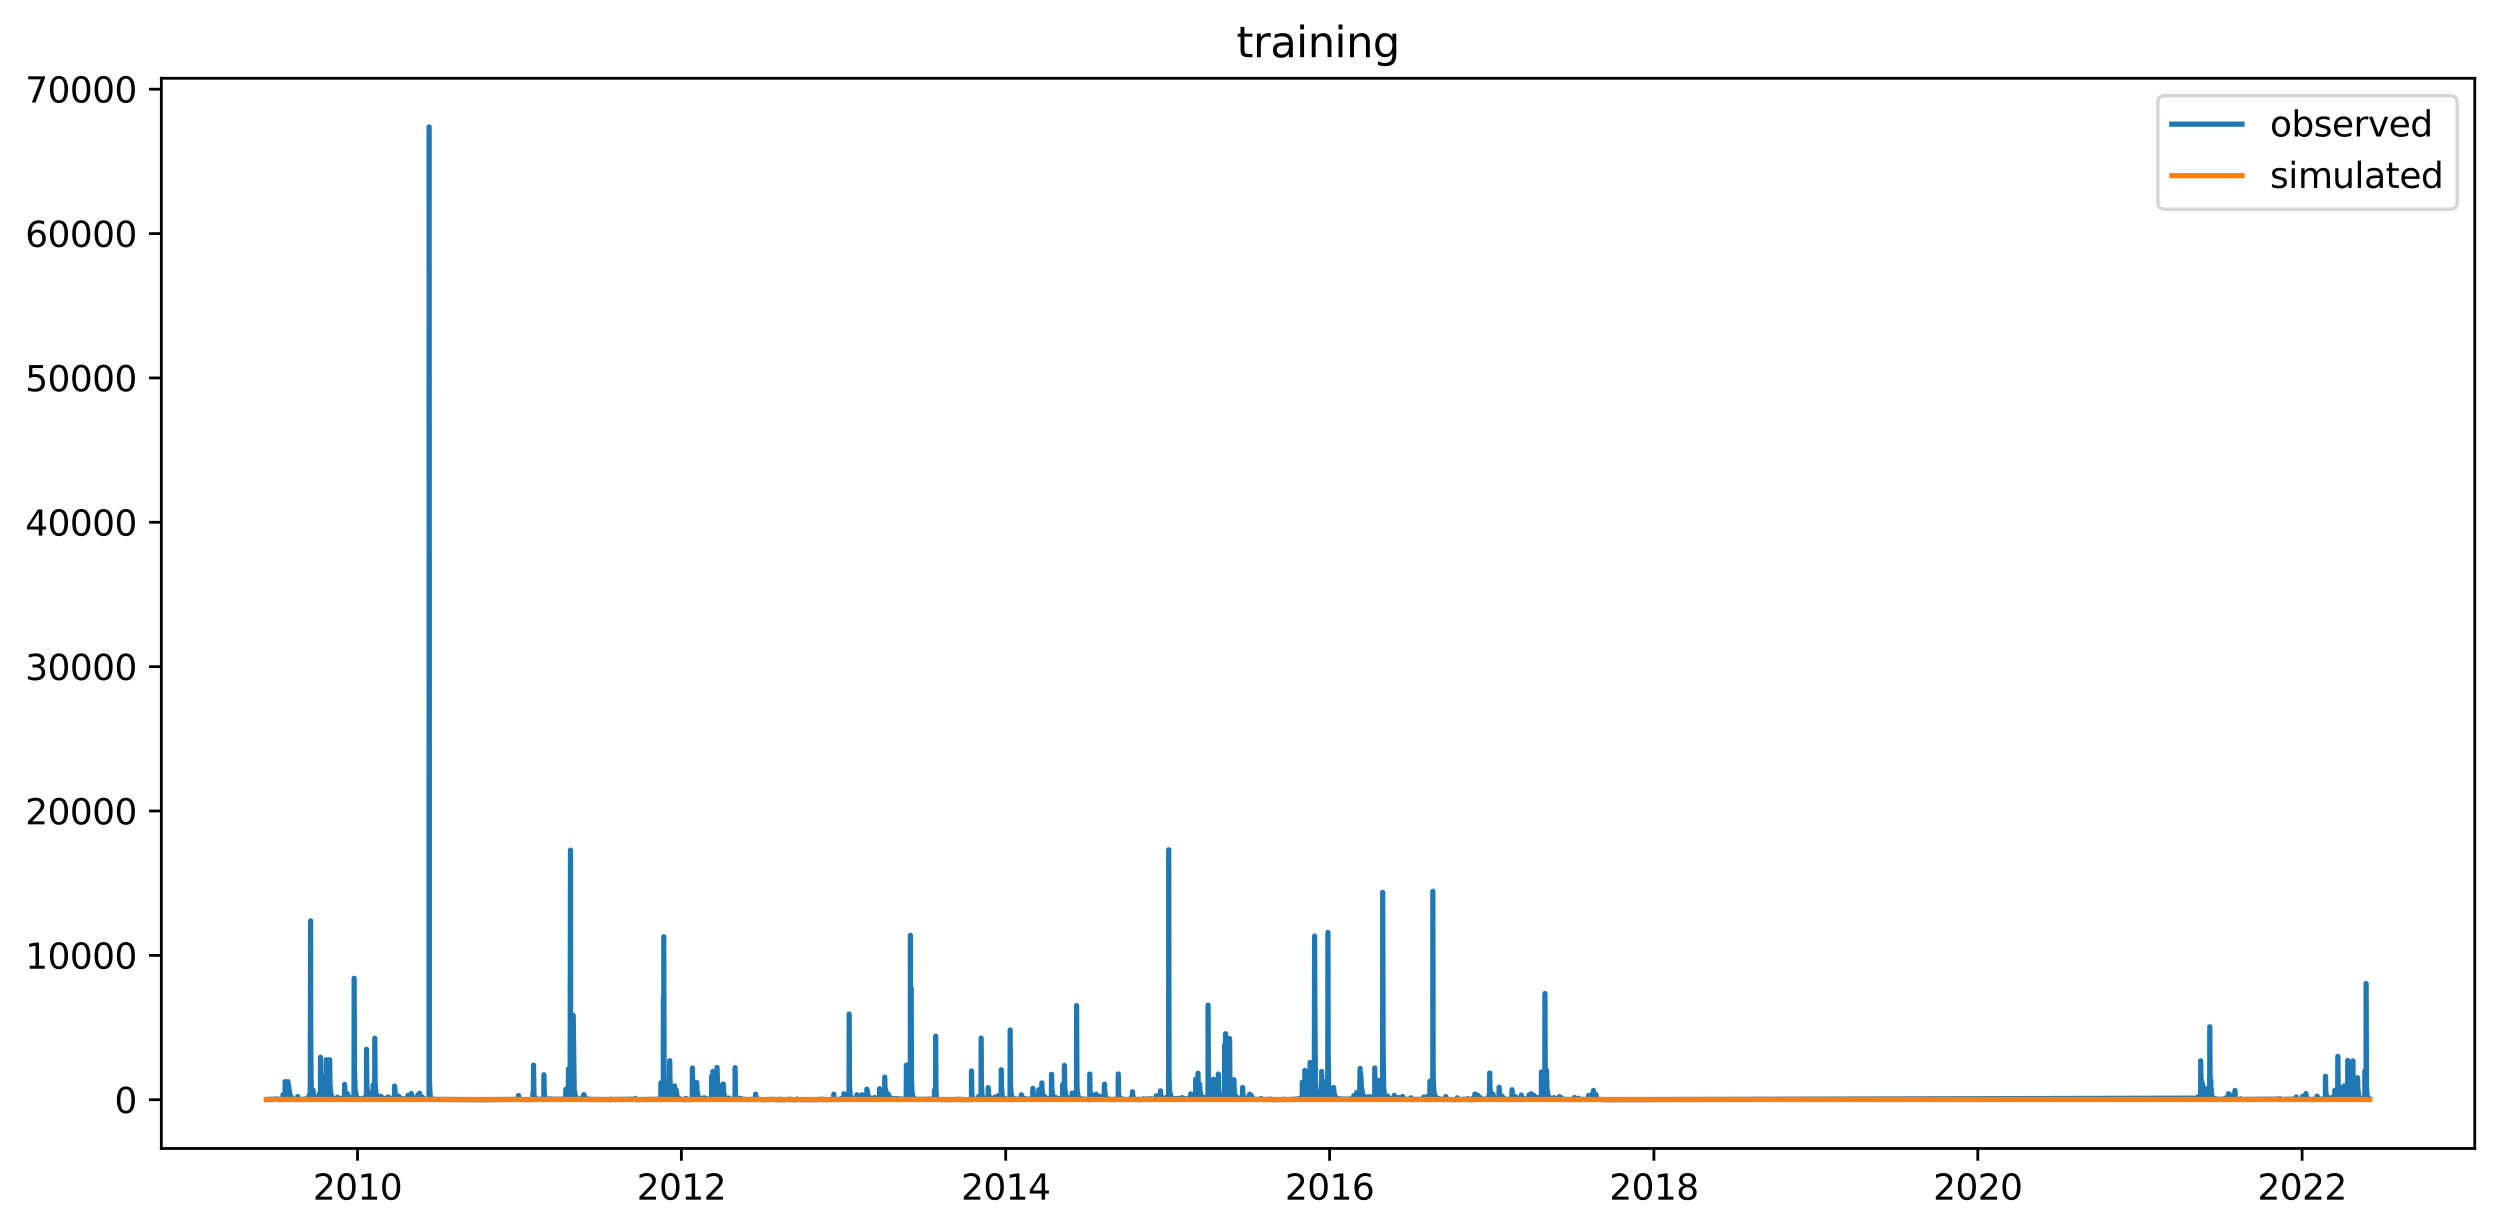 <?xml version="1.0" encoding="utf-8" standalone="no"?>
<!DOCTYPE svg PUBLIC "-//W3C//DTD SVG 1.1//EN"
  "http://www.w3.org/Graphics/SVG/1.1/DTD/svg11.dtd">
<svg xmlns:xlink="http://www.w3.org/1999/xlink" width="713.023pt" height="351.436pt" viewBox="0 0 713.023 351.436" xmlns="http://www.w3.org/2000/svg" version="1.1">
 <defs>
  <style type="text/css">*{stroke-linejoin: round; stroke-linecap: butt}</style>
 </defs>
 <g id="figure_1">
  <g id="patch_1">
   <path d="M 0 351.436 
L 713.023 351.436 
L 713.023 0 
L 0 0 
z
" style="fill: #ffffff"/>
  </g>
  <g id="axes_1">
   <g id="patch_2">
    <path d="M 46.013 327.558 
L 705.822 327.558 
L 705.822 22.318 
L 46.013 22.318 
z
" style="fill: #ffffff"/>
   </g>
   <g id="matplotlib.axis_1">
    <g id="xtick_1">
     <g id="line2d_1">
      <defs>
       <path id="mad17d4dc3a" d="M 0 0 
L 0 3.5 
" style="stroke: #000000; stroke-width: 0.8"/>
      </defs>
      <g>
       <use xlink:href="#mad17d4dc3a" x="101.965" y="327.558" style="stroke: #000000; stroke-width: 0.8"/>
      </g>
     </g>
     <g id="text_1">
      <!-- 2010 -->
      <g transform="translate(89.24 342.157) scale(0.1 -0.1)">
       <defs>
        <path id="DejaVuSans-32" d="M 1228 531 
L 3431 531 
L 3431 0 
L 469 0 
L 469 531 
Q 828 903 1448 1529 
Q 2069 2156 2228 2338 
Q 2531 2678 2651 2914 
Q 2772 3150 2772 3378 
Q 2772 3750 2511 3984 
Q 2250 4219 1831 4219 
Q 1534 4219 1204 4116 
Q 875 4013 500 3803 
L 500 4441 
Q 881 4594 1212 4672 
Q 1544 4750 1819 4750 
Q 2544 4750 2975 4387 
Q 3406 4025 3406 3419 
Q 3406 3131 3298 2873 
Q 3191 2616 2906 2266 
Q 2828 2175 2409 1742 
Q 1991 1309 1228 531 
z
" transform="scale(0.016)"/>
        <path id="DejaVuSans-30" d="M 2034 4250 
Q 1547 4250 1301 3770 
Q 1056 3291 1056 2328 
Q 1056 1369 1301 889 
Q 1547 409 2034 409 
Q 2525 409 2770 889 
Q 3016 1369 3016 2328 
Q 3016 3291 2770 3770 
Q 2525 4250 2034 4250 
z
M 2034 4750 
Q 2819 4750 3233 4129 
Q 3647 3509 3647 2328 
Q 3647 1150 3233 529 
Q 2819 -91 2034 -91 
Q 1250 -91 836 529 
Q 422 1150 422 2328 
Q 422 3509 836 4129 
Q 1250 4750 2034 4750 
z
" transform="scale(0.016)"/>
        <path id="DejaVuSans-31" d="M 794 531 
L 1825 531 
L 1825 4091 
L 703 3866 
L 703 4441 
L 1819 4666 
L 2450 4666 
L 2450 531 
L 3481 531 
L 3481 0 
L 794 0 
L 794 531 
z
" transform="scale(0.016)"/>
       </defs>
       <use xlink:href="#DejaVuSans-32"/>
       <use xlink:href="#DejaVuSans-30" x="63.623"/>
       <use xlink:href="#DejaVuSans-31" x="127.246"/>
       <use xlink:href="#DejaVuSans-30" x="190.869"/>
      </g>
     </g>
    </g>
    <g id="xtick_2">
     <g id="line2d_2">
      <g>
       <use xlink:href="#mad17d4dc3a" x="194.338" y="327.558" style="stroke: #000000; stroke-width: 0.8"/>
      </g>
     </g>
     <g id="text_2">
      <!-- 2012 -->
      <g transform="translate(181.613 342.157) scale(0.1 -0.1)">
       <use xlink:href="#DejaVuSans-32"/>
       <use xlink:href="#DejaVuSans-30" x="63.623"/>
       <use xlink:href="#DejaVuSans-31" x="127.246"/>
       <use xlink:href="#DejaVuSans-32" x="190.869"/>
      </g>
     </g>
    </g>
    <g id="xtick_3">
     <g id="line2d_3">
      <g>
       <use xlink:href="#mad17d4dc3a" x="286.837" y="327.558" style="stroke: #000000; stroke-width: 0.8"/>
      </g>
     </g>
     <g id="text_3">
      <!-- 2014 -->
      <g transform="translate(274.112 342.157) scale(0.1 -0.1)">
       <defs>
        <path id="DejaVuSans-34" d="M 2419 4116 
L 825 1625 
L 2419 1625 
L 2419 4116 
z
M 2253 4666 
L 3047 4666 
L 3047 1625 
L 3713 1625 
L 3713 1100 
L 3047 1100 
L 3047 0 
L 2419 0 
L 2419 1100 
L 313 1100 
L 313 1709 
L 2253 4666 
z
" transform="scale(0.016)"/>
       </defs>
       <use xlink:href="#DejaVuSans-32"/>
       <use xlink:href="#DejaVuSans-30" x="63.623"/>
       <use xlink:href="#DejaVuSans-31" x="127.246"/>
       <use xlink:href="#DejaVuSans-34" x="190.869"/>
      </g>
     </g>
    </g>
    <g id="xtick_4">
     <g id="line2d_4">
      <g>
       <use xlink:href="#mad17d4dc3a" x="379.21" y="327.558" style="stroke: #000000; stroke-width: 0.8"/>
      </g>
     </g>
     <g id="text_4">
      <!-- 2016 -->
      <g transform="translate(366.485 342.157) scale(0.1 -0.1)">
       <defs>
        <path id="DejaVuSans-36" d="M 2113 2584 
Q 1688 2584 1439 2293 
Q 1191 2003 1191 1497 
Q 1191 994 1439 701 
Q 1688 409 2113 409 
Q 2538 409 2786 701 
Q 3034 994 3034 1497 
Q 3034 2003 2786 2293 
Q 2538 2584 2113 2584 
z
M 3366 4563 
L 3366 3988 
Q 3128 4100 2886 4159 
Q 2644 4219 2406 4219 
Q 1781 4219 1451 3797 
Q 1122 3375 1075 2522 
Q 1259 2794 1537 2939 
Q 1816 3084 2150 3084 
Q 2853 3084 3261 2657 
Q 3669 2231 3669 1497 
Q 3669 778 3244 343 
Q 2819 -91 2113 -91 
Q 1303 -91 875 529 
Q 447 1150 447 2328 
Q 447 3434 972 4092 
Q 1497 4750 2381 4750 
Q 2619 4750 2861 4703 
Q 3103 4656 3366 4563 
z
" transform="scale(0.016)"/>
       </defs>
       <use xlink:href="#DejaVuSans-32"/>
       <use xlink:href="#DejaVuSans-30" x="63.623"/>
       <use xlink:href="#DejaVuSans-31" x="127.246"/>
       <use xlink:href="#DejaVuSans-36" x="190.869"/>
      </g>
     </g>
    </g>
    <g id="xtick_5">
     <g id="line2d_5">
      <g>
       <use xlink:href="#mad17d4dc3a" x="471.709" y="327.558" style="stroke: #000000; stroke-width: 0.8"/>
      </g>
     </g>
     <g id="text_5">
      <!-- 2018 -->
      <g transform="translate(458.984 342.157) scale(0.1 -0.1)">
       <defs>
        <path id="DejaVuSans-38" d="M 2034 2216 
Q 1584 2216 1326 1975 
Q 1069 1734 1069 1313 
Q 1069 891 1326 650 
Q 1584 409 2034 409 
Q 2484 409 2743 651 
Q 3003 894 3003 1313 
Q 3003 1734 2745 1975 
Q 2488 2216 2034 2216 
z
M 1403 2484 
Q 997 2584 770 2862 
Q 544 3141 544 3541 
Q 544 4100 942 4425 
Q 1341 4750 2034 4750 
Q 2731 4750 3128 4425 
Q 3525 4100 3525 3541 
Q 3525 3141 3298 2862 
Q 3072 2584 2669 2484 
Q 3125 2378 3379 2068 
Q 3634 1759 3634 1313 
Q 3634 634 3220 271 
Q 2806 -91 2034 -91 
Q 1263 -91 848 271 
Q 434 634 434 1313 
Q 434 1759 690 2068 
Q 947 2378 1403 2484 
z
M 1172 3481 
Q 1172 3119 1398 2916 
Q 1625 2713 2034 2713 
Q 2441 2713 2670 2916 
Q 2900 3119 2900 3481 
Q 2900 3844 2670 4047 
Q 2441 4250 2034 4250 
Q 1625 4250 1398 4047 
Q 1172 3844 1172 3481 
z
" transform="scale(0.016)"/>
       </defs>
       <use xlink:href="#DejaVuSans-32"/>
       <use xlink:href="#DejaVuSans-30" x="63.623"/>
       <use xlink:href="#DejaVuSans-31" x="127.246"/>
       <use xlink:href="#DejaVuSans-38" x="190.869"/>
      </g>
     </g>
    </g>
    <g id="xtick_6">
     <g id="line2d_6">
      <g>
       <use xlink:href="#mad17d4dc3a" x="564.082" y="327.558" style="stroke: #000000; stroke-width: 0.8"/>
      </g>
     </g>
     <g id="text_6">
      <!-- 2020 -->
      <g transform="translate(551.357 342.157) scale(0.1 -0.1)">
       <use xlink:href="#DejaVuSans-32"/>
       <use xlink:href="#DejaVuSans-30" x="63.623"/>
       <use xlink:href="#DejaVuSans-32" x="127.246"/>
       <use xlink:href="#DejaVuSans-30" x="190.869"/>
      </g>
     </g>
    </g>
    <g id="xtick_7">
     <g id="line2d_7">
      <g>
       <use xlink:href="#mad17d4dc3a" x="656.582" y="327.558" style="stroke: #000000; stroke-width: 0.8"/>
      </g>
     </g>
     <g id="text_7">
      <!-- 2022 -->
      <g transform="translate(643.857 342.157) scale(0.1 -0.1)">
       <use xlink:href="#DejaVuSans-32"/>
       <use xlink:href="#DejaVuSans-30" x="63.623"/>
       <use xlink:href="#DejaVuSans-32" x="127.246"/>
       <use xlink:href="#DejaVuSans-32" x="190.869"/>
      </g>
     </g>
    </g>
   </g>
   <g id="matplotlib.axis_2">
    <g id="ytick_1">
     <g id="line2d_8">
      <defs>
       <path id="md50c55e1a1" d="M 0 0 
L -3.5 0 
" style="stroke: #000000; stroke-width: 0.8"/>
      </defs>
      <g>
       <use xlink:href="#md50c55e1a1" x="46.013" y="313.656" style="stroke: #000000; stroke-width: 0.8"/>
      </g>
     </g>
     <g id="text_8">
      <!-- 0 -->
      <g transform="translate(32.65 317.456) scale(0.1 -0.1)">
       <use xlink:href="#DejaVuSans-30"/>
      </g>
     </g>
    </g>
    <g id="ytick_2">
     <g id="line2d_9">
      <g>
       <use xlink:href="#md50c55e1a1" x="46.013" y="272.483" style="stroke: #000000; stroke-width: 0.8"/>
      </g>
     </g>
     <g id="text_9">
      <!-- 10000 -->
      <g transform="translate(7.2 276.283) scale(0.1 -0.1)">
       <use xlink:href="#DejaVuSans-31"/>
       <use xlink:href="#DejaVuSans-30" x="63.623"/>
       <use xlink:href="#DejaVuSans-30" x="127.246"/>
       <use xlink:href="#DejaVuSans-30" x="190.869"/>
       <use xlink:href="#DejaVuSans-30" x="254.492"/>
      </g>
     </g>
    </g>
    <g id="ytick_3">
     <g id="line2d_10">
      <g>
       <use xlink:href="#md50c55e1a1" x="46.013" y="231.31" style="stroke: #000000; stroke-width: 0.8"/>
      </g>
     </g>
     <g id="text_10">
      <!-- 20000 -->
      <g transform="translate(7.2 235.11) scale(0.1 -0.1)">
       <use xlink:href="#DejaVuSans-32"/>
       <use xlink:href="#DejaVuSans-30" x="63.623"/>
       <use xlink:href="#DejaVuSans-30" x="127.246"/>
       <use xlink:href="#DejaVuSans-30" x="190.869"/>
       <use xlink:href="#DejaVuSans-30" x="254.492"/>
      </g>
     </g>
    </g>
    <g id="ytick_4">
     <g id="line2d_11">
      <g>
       <use xlink:href="#md50c55e1a1" x="46.013" y="190.137" style="stroke: #000000; stroke-width: 0.8"/>
      </g>
     </g>
     <g id="text_11">
      <!-- 30000 -->
      <g transform="translate(7.2 193.937) scale(0.1 -0.1)">
       <defs>
        <path id="DejaVuSans-33" d="M 2597 2516 
Q 3050 2419 3304 2112 
Q 3559 1806 3559 1356 
Q 3559 666 3084 287 
Q 2609 -91 1734 -91 
Q 1441 -91 1130 -33 
Q 819 25 488 141 
L 488 750 
Q 750 597 1062 519 
Q 1375 441 1716 441 
Q 2309 441 2620 675 
Q 2931 909 2931 1356 
Q 2931 1769 2642 2001 
Q 2353 2234 1838 2234 
L 1294 2234 
L 1294 2753 
L 1863 2753 
Q 2328 2753 2575 2939 
Q 2822 3125 2822 3475 
Q 2822 3834 2567 4026 
Q 2313 4219 1838 4219 
Q 1578 4219 1281 4162 
Q 984 4106 628 3988 
L 628 4550 
Q 988 4650 1302 4700 
Q 1616 4750 1894 4750 
Q 2613 4750 3031 4423 
Q 3450 4097 3450 3541 
Q 3450 3153 3228 2886 
Q 3006 2619 2597 2516 
z
" transform="scale(0.016)"/>
       </defs>
       <use xlink:href="#DejaVuSans-33"/>
       <use xlink:href="#DejaVuSans-30" x="63.623"/>
       <use xlink:href="#DejaVuSans-30" x="127.246"/>
       <use xlink:href="#DejaVuSans-30" x="190.869"/>
       <use xlink:href="#DejaVuSans-30" x="254.492"/>
      </g>
     </g>
    </g>
    <g id="ytick_5">
     <g id="line2d_12">
      <g>
       <use xlink:href="#md50c55e1a1" x="46.013" y="148.964" style="stroke: #000000; stroke-width: 0.8"/>
      </g>
     </g>
     <g id="text_12">
      <!-- 40000 -->
      <g transform="translate(7.2 152.763) scale(0.1 -0.1)">
       <use xlink:href="#DejaVuSans-34"/>
       <use xlink:href="#DejaVuSans-30" x="63.623"/>
       <use xlink:href="#DejaVuSans-30" x="127.246"/>
       <use xlink:href="#DejaVuSans-30" x="190.869"/>
       <use xlink:href="#DejaVuSans-30" x="254.492"/>
      </g>
     </g>
    </g>
    <g id="ytick_6">
     <g id="line2d_13">
      <g>
       <use xlink:href="#md50c55e1a1" x="46.013" y="107.791" style="stroke: #000000; stroke-width: 0.8"/>
      </g>
     </g>
     <g id="text_13">
      <!-- 50000 -->
      <g transform="translate(7.2 111.59) scale(0.1 -0.1)">
       <defs>
        <path id="DejaVuSans-35" d="M 691 4666 
L 3169 4666 
L 3169 4134 
L 1269 4134 
L 1269 2991 
Q 1406 3038 1543 3061 
Q 1681 3084 1819 3084 
Q 2600 3084 3056 2656 
Q 3513 2228 3513 1497 
Q 3513 744 3044 326 
Q 2575 -91 1722 -91 
Q 1428 -91 1123 -41 
Q 819 9 494 109 
L 494 744 
Q 775 591 1075 516 
Q 1375 441 1709 441 
Q 2250 441 2565 725 
Q 2881 1009 2881 1497 
Q 2881 1984 2565 2268 
Q 2250 2553 1709 2553 
Q 1456 2553 1204 2497 
Q 953 2441 691 2322 
L 691 4666 
z
" transform="scale(0.016)"/>
       </defs>
       <use xlink:href="#DejaVuSans-35"/>
       <use xlink:href="#DejaVuSans-30" x="63.623"/>
       <use xlink:href="#DejaVuSans-30" x="127.246"/>
       <use xlink:href="#DejaVuSans-30" x="190.869"/>
       <use xlink:href="#DejaVuSans-30" x="254.492"/>
      </g>
     </g>
    </g>
    <g id="ytick_7">
     <g id="line2d_14">
      <g>
       <use xlink:href="#md50c55e1a1" x="46.013" y="66.618" style="stroke: #000000; stroke-width: 0.8"/>
      </g>
     </g>
     <g id="text_14">
      <!-- 60000 -->
      <g transform="translate(7.2 70.417) scale(0.1 -0.1)">
       <use xlink:href="#DejaVuSans-36"/>
       <use xlink:href="#DejaVuSans-30" x="63.623"/>
       <use xlink:href="#DejaVuSans-30" x="127.246"/>
       <use xlink:href="#DejaVuSans-30" x="190.869"/>
       <use xlink:href="#DejaVuSans-30" x="254.492"/>
      </g>
     </g>
    </g>
    <g id="ytick_8">
     <g id="line2d_15">
      <g>
       <use xlink:href="#md50c55e1a1" x="46.013" y="25.445" style="stroke: #000000; stroke-width: 0.8"/>
      </g>
     </g>
     <g id="text_15">
      <!-- 70000 -->
      <g transform="translate(7.2 29.244) scale(0.1 -0.1)">
       <defs>
        <path id="DejaVuSans-37" d="M 525 4666 
L 3525 4666 
L 3525 4397 
L 1831 0 
L 1172 0 
L 2766 4134 
L 525 4134 
L 525 4666 
z
" transform="scale(0.016)"/>
       </defs>
       <use xlink:href="#DejaVuSans-37"/>
       <use xlink:href="#DejaVuSans-30" x="63.623"/>
       <use xlink:href="#DejaVuSans-30" x="127.246"/>
       <use xlink:href="#DejaVuSans-30" x="190.869"/>
       <use xlink:href="#DejaVuSans-30" x="254.492"/>
      </g>
     </g>
    </g>
   </g>
   <g id="line2d_16">
    <path d="M 76.004 313.586 
L 76.389 313.568 
L 79.315 313.463 
L 79.32 313.448 
L 79.383 313.585 
L 79.568 313.62 
L 80.702 313.598 
L 80.717 312.204 
L 80.812 313.498 
L 81.028 313.617 
L 81.287 313.537 
L 81.313 308.501 
L 81.408 312.839 
L 81.608 313.444 
L 81.904 313.558 
L 81.967 313.532 
L 81.972 313.479 
L 82.146 308.521 
L 82.21 310.36 
L 82.315 311.98 
L 82.331 310.75 
L 82.336 309.76 
L 82.436 311.476 
L 82.463 311.373 
L 82.489 311.085 
L 82.499 310.97 
L 82.568 311.494 
L 82.626 312.133 
L 83.433 313.405 
L 83.601 313.468 
L 83.849 313.518 
L 84.893 313.505 
L 84.904 312.747 
L 85.004 313.464 
L 85.178 313.507 
L 85.199 313.486 
L 85.283 313.543 
L 86.079 313.601 
L 86.876 313.498 
L 86.918 313.456 
L 86.976 313.54 
L 87.144 313.58 
L 87.155 313.405 
L 87.26 313.514 
L 87.282 313.468 
L 87.434 313.568 
L 88.12 313.48 
L 88.152 312.634 
L 88.167 312.362 
L 88.246 313.114 
L 88.399 313.346 
L 88.42 313.288 
L 88.442 312.63 
L 88.499 308.978 
L 88.589 262.644 
L 88.615 296.344 
L 88.753 310.109 
L 88.953 312.194 
L 89.206 313.061 
L 89.217 312.962 
L 89.259 310.862 
L 89.38 312.01 
L 89.702 313.122 
L 89.891 313.295 
L 89.992 313.338 
L 90.218 313.425 
L 91.057 313.334 
L 91.078 313.014 
L 91.094 311.847 
L 91.194 312.408 
L 91.378 312.995 
L 91.394 312.314 
L 91.415 301.543 
L 91.51 309.499 
L 91.721 312.112 
L 91.895 312.516 
L 91.9 312.496 
L 91.916 311.773 
L 91.948 306.947 
L 92.043 309.905 
L 92.148 311.191 
L 92.169 310.241 
L 92.174 310.219 
L 92.206 310.518 
L 92.507 312.584 
L 92.717 313.061 
L 92.913 313.246 
L 93.029 313.184 
L 93.044 312.068 
L 93.065 302.232 
L 93.166 308.81 
L 93.35 311.71 
L 93.503 312.501 
L 93.529 312.232 
L 93.645 309.232 
L 93.714 309.659 
L 93.74 309.867 
L 93.956 311.692 
L 93.999 311.268 
L 94.02 302.243 
L 94.115 309.407 
L 94.341 311.927 
L 94.637 312.966 
L 94.948 313.246 
L 95.401 313.354 
L 95.58 313.388 
L 95.749 313.398 
L 95.928 313.419 
L 96.208 313.254 
L 96.229 312.933 
L 96.324 313.192 
L 96.482 313.273 
L 96.492 313.267 
L 96.703 313.346 
L 97.958 313.242 
L 98.006 313.166 
L 98.074 313.225 
L 98.222 313.244 
L 98.227 313.221 
L 98.264 312.13 
L 98.29 309.273 
L 98.38 310.998 
L 98.601 312.555 
L 98.849 313.032 
L 98.923 313.135 
L 99.002 313.172 
L 99.018 313.128 
L 99.087 311.976 
L 99.197 312.362 
L 99.73 313.16 
L 99.941 313.267 
L 100.13 313.321 
L 100.932 313.242 
L 100.958 312.578 
L 100.99 297.641 
L 101.006 279.011 
L 101.095 304.857 
L 101.28 311.092 
L 101.76 313.036 
L 101.934 313.172 
L 102.097 313.281 
L 102.282 313.33 
L 102.877 313.412 
L 104.043 313.367 
L 104.079 313.024 
L 104.101 312.884 
L 104.19 313.028 
L 104.201 313.02 
L 104.264 313.103 
L 104.269 313.106 
L 104.427 313.007 
L 104.517 312.227 
L 104.533 299.268 
L 104.633 309.713 
L 104.823 311.987 
L 104.849 312.123 
L 104.876 311.799 
L 104.902 311.36 
L 104.986 311.673 
L 105.371 312.954 
L 105.54 313.147 
L 105.55 313.129 
L 105.656 311.842 
L 105.777 312.243 
L 105.967 312.735 
L 106.051 312.838 
L 106.262 313.094 
L 106.362 312.987 
L 106.399 311.712 
L 106.442 309.386 
L 106.521 310.36 
L 106.774 312.301 
L 106.795 312.377 
L 106.832 312.003 
L 106.863 310.392 
L 106.89 296.118 
L 106.979 308.47 
L 107.153 311.336 
L 107.227 311.786 
L 107.412 312.485 
L 107.86 313.122 
L 107.87 313.106 
L 107.944 313.172 
L 107.955 313.172 
L 108.34 313.281 
L 108.508 313.287 
L 108.514 313.267 
L 108.572 312.668 
L 108.703 312.858 
L 109.183 313.172 
L 109.431 313.275 
L 109.563 313.304 
L 109.779 313.33 
L 110.238 313.391 
L 110.475 313.304 
L 110.559 312.933 
L 110.633 313.003 
L 110.691 313.011 
L 110.712 312.954 
L 110.754 312.88 
L 110.818 312.954 
L 111.007 313.122 
L 111.624 313.356 
L 111.951 313.36 
L 112.225 313.217 
L 112.489 313.15 
L 112.515 311.399 
L 112.536 309.744 
L 112.626 311.065 
L 112.853 312.418 
L 113.085 313.011 
L 113.596 313.314 
L 113.612 313.286 
L 113.67 312.624 
L 113.812 312.913 
L 113.918 313.015 
L 114.171 313.205 
L 114.493 313.312 
L 114.672 313.362 
L 115.895 313.472 
L 116.227 313.49 
L 116.232 313.457 
L 116.285 312.865 
L 116.375 312.387 
L 116.312 312.978 
L 116.401 312.505 
L 116.617 313.213 
L 116.828 313.384 
L 117.16 313.325 
L 117.319 311.889 
L 117.324 311.906 
L 117.719 313.275 
L 117.74 313.267 
L 118.183 313.472 
L 118.942 313.387 
L 118.985 313.057 
L 119.064 313.221 
L 119.09 313.26 
L 119.095 313.248 
L 119.185 312.289 
L 119.206 312.536 
L 119.391 313.205 
L 119.601 313.38 
L 119.607 313.365 
L 119.644 313.075 
L 119.691 311.809 
L 119.775 312.345 
L 120.007 313.183 
L 120.287 313.393 
L 120.345 313.163 
L 120.408 313.295 
L 120.471 313.34 
L 120.482 313.218 
L 120.493 312.937 
L 120.587 313.238 
L 120.904 313.438 
L 121.268 313.514 
L 121.663 313.534 
L 122.259 313.552 
L 122.37 313.234 
L 122.38 254.502 
L 122.391 36.193 
L 122.486 308.449 
L 122.659 312.234 
L 122.881 313.281 
L 123.261 313.491 
L 123.461 313.517 
L 123.614 313.526 
L 123.846 313.546 
L 136.895 313.655 
L 137.058 313.658 
L 147.867 313.558 
L 147.888 313.156 
L 147.909 312.459 
L 147.993 313.292 
L 148.146 313.495 
L 148.157 313.479 
L 148.189 313.384 
L 148.273 313.471 
L 148.515 313.572 
L 148.637 313.583 
L 148.911 313.603 
L 149.138 313.612 
L 149.533 313.617 
L 149.781 313.63 
L 149.965 313.616 
L 150.756 313.612 
L 151.167 313.605 
L 151.341 313.612 
L 151.515 313.615 
L 151.99 313.574 
L 152.006 311.498 
L 152.101 313.126 
L 152.122 313.217 
L 152.148 312.849 
L 152.169 303.776 
L 152.264 311.609 
L 152.459 313.249 
L 152.733 313.481 
L 153.023 313.403 
L 153.746 313.527 
L 155.106 313.499 
L 155.122 306.545 
L 155.233 311.808 
L 155.422 313.011 
L 155.528 313.248 
L 155.57 313.189 
L 155.575 313.178 
L 155.633 313.306 
L 155.791 313.4 
L 156.013 313.464 
L 156.166 313.483 
L 156.324 313.514 
L 156.329 313.508 
L 156.661 313.485 
L 156.83 313.427 
L 157.141 313.488 
L 157.573 313.494 
L 157.716 313.505 
L 157.721 313.5 
L 161.343 313.523 
L 161.359 311.921 
L 161.38 310.677 
L 161.464 312.453 
L 161.691 313.352 
L 161.897 313.463 
L 162.097 313.361 
L 162.129 306.175 
L 162.139 304.867 
L 162.187 308.943 
L 162.224 308.789 
L 162.419 312.278 
L 162.593 313.132 
L 162.603 312.809 
L 162.709 242.47 
L 162.746 297.683 
L 162.835 308.388 
L 162.888 307.852 
L 163.094 311.233 
L 163.331 312.202 
L 163.352 311.918 
L 163.368 306.894 
L 163.484 289.613 
L 163.758 310.636 
L 164.048 312.52 
L 164.417 313.257 
L 164.612 313.365 
L 164.907 313.439 
L 165.756 313.51 
L 166.146 312.925 
L 166.21 313.015 
L 166.268 313.172 
L 166.526 312.207 
L 166.573 312.459 
L 166.6 312.443 
L 166.805 313.16 
L 167.069 313.403 
L 167.143 313.403 
L 167.153 313.428 
L 167.918 313.482 
L 167.923 313.461 
L 167.992 313.518 
L 168.018 313.514 
L 168.187 313.55 
L 168.356 313.556 
L 168.825 313.564 
L 169.078 313.586 
L 169.178 313.591 
L 171.044 313.581 
L 171.055 313.554 
L 171.118 313.609 
L 171.15 313.602 
L 171.324 313.62 
L 171.614 313.587 
L 171.788 313.598 
L 172.025 313.616 
L 172.906 313.606 
L 173.196 313.62 
L 174.113 313.638 
L 174.124 313.485 
L 174.224 313.601 
L 181.21 313.498 
L 181.247 313.281 
L 181.315 313.53 
L 181.526 313.622 
L 181.89 313.62 
L 187.705 313.522 
L 187.716 313.504 
L 187.8 313.575 
L 188.254 313.626 
L 188.459 313.533 
L 188.465 313.448 
L 188.491 308.83 
L 188.581 310.332 
L 188.749 312.978 
L 188.913 313.364 
L 189.176 313.499 
L 189.187 312.871 
L 189.203 284.404 
L 189.298 307.832 
L 189.308 296.375 
L 189.319 267.173 
L 189.414 308.913 
L 189.603 312.351 
L 189.841 313.205 
L 189.856 313.223 
L 189.872 313.086 
L 189.941 312.867 
L 189.988 312.945 
L 190.21 313.255 
L 190.436 313.431 
L 190.8 313.528 
L 190.837 313.489 
L 190.842 313.453 
L 190.879 312.323 
L 191.016 302.52 
L 191.053 306.73 
L 191.222 311.819 
L 191.433 313.057 
L 191.607 313.346 
L 191.886 313.503 
L 192.208 313.519 
L 192.213 313.494 
L 192.24 313.216 
L 192.387 309.714 
L 192.414 310.127 
L 192.598 312.51 
L 192.793 313.21 
L 192.825 313.267 
L 192.841 313.124 
L 192.888 310.889 
L 192.988 312.019 
L 193.231 313.186 
L 193.389 313.398 
L 193.626 313.519 
L 193.758 313.377 
L 193.895 313.393 
L 194.217 313.503 
L 194.507 313.584 
L 195.509 313.648 
L 195.593 313.574 
L 195.635 313.278 
L 195.719 313.369 
L 196.02 313.529 
L 197.08 313.643 
L 197.422 313.504 
L 197.443 312.027 
L 197.47 304.6 
L 197.559 309.232 
L 197.781 312.03 
L 198.034 312.95 
L 198.356 313.246 
L 198.667 313.175 
L 198.688 310.518 
L 198.704 308.727 
L 198.793 311.077 
L 199.094 312.735 
L 199.231 313.02 
L 199.41 313.223 
L 199.721 313.373 
L 199.932 313.332 
L 200.718 313.141 
L 200.807 313.179 
L 200.844 313.122 
L 200.881 313.114 
L 200.918 313.172 
L 200.939 313.178 
L 201.166 313.202 
L 201.466 313.384 
L 201.719 313.43 
L 201.988 313.465 
L 202.637 313.517 
L 202.795 313.519 
L 202.922 313.408 
L 202.943 313.116 
L 202.964 306.957 
L 203.053 310.868 
L 203.248 312.433 
L 203.254 312.438 
L 203.27 312.299 
L 203.301 310.694 
L 203.317 305.588 
L 203.412 310.208 
L 203.586 312.037 
L 203.591 312.036 
L 203.828 312.871 
L 204.087 313.232 
L 204.414 313.141 
L 204.461 311.185 
L 204.503 304.466 
L 204.593 307.719 
L 204.714 310.869 
L 204.741 309.896 
L 204.756 309.118 
L 204.841 310.544 
L 205.041 312.187 
L 205.052 312.182 
L 205.347 313.073 
L 205.668 313.33 
L 206.011 313.431 
L 206.085 313.436 
L 206.09 313.426 
L 206.138 312.704 
L 206.212 313.015 
L 206.227 313.057 
L 206.243 312.827 
L 206.27 309.16 
L 206.359 311.187 
L 206.612 312.793 
L 206.807 313.183 
L 206.955 313.287 
L 207.171 313.402 
L 207.788 313.304 
L 207.83 313.189 
L 207.909 313.284 
L 208.162 313.431 
L 209.28 313.542 
L 209.602 313.56 
L 209.633 313.417 
L 209.649 310.635 
L 209.654 304.507 
L 209.755 312.207 
L 209.923 313.189 
L 210.192 313.439 
L 210.651 313.354 
L 210.667 313.273 
L 210.756 313.377 
L 211.02 313.495 
L 211.141 313.393 
L 211.189 313.262 
L 211.273 313.354 
L 211.642 313.499 
L 213.192 313.606 
L 213.35 313.614 
L 213.936 313.615 
L 214.052 313.546 
L 215.475 313.48 
L 215.502 312.063 
L 215.639 312.819 
L 215.786 313.433 
L 215.792 313.42 
L 216.598 313.617 
L 217.653 313.649 
L 220.737 313.55 
L 220.763 313.529 
L 220.832 313.608 
L 221.143 313.658 
L 222.292 313.611 
L 222.298 313.496 
L 222.403 313.612 
L 222.957 313.67 
L 225.166 313.574 
L 225.208 313.491 
L 225.282 313.571 
L 225.64 313.654 
L 226.168 313.635 
L 226.315 313.643 
L 226.674 313.668 
L 227.206 313.583 
L 227.333 313.473 
L 227.354 313.45 
L 227.428 313.533 
L 227.623 313.608 
L 228.577 313.649 
L 228.735 313.65 
L 228.915 313.632 
L 229.12 313.624 
L 229.4 313.646 
L 230.212 313.645 
L 230.881 313.601 
L 231.124 313.634 
L 231.878 313.64 
L 232.742 313.634 
L 234.366 313.536 
L 234.382 313.479 
L 234.472 313.554 
L 234.704 313.608 
L 234.951 313.617 
L 235.405 313.628 
L 236.027 313.631 
L 237.777 313.569 
L 237.804 312.081 
L 237.904 313.244 
L 238.067 313.483 
L 238.073 313.481 
L 238.247 313.551 
L 239.043 313.594 
L 239.886 313.521 
L 239.95 313.278 
L 240.018 313.336 
L 240.219 313.362 
L 240.224 313.354 
L 240.356 313.15 
L 240.403 313.229 
L 240.546 313.365 
L 240.662 313.161 
L 240.704 311.951 
L 240.799 312.387 
L 240.893 312.801 
L 241.094 313.308 
L 241.816 313.489 
L 241.885 313.205 
L 242.001 312.987 
L 242.043 313.036 
L 242.117 313.171 
L 242.133 312.983 
L 242.159 311.202 
L 242.191 289.211 
L 242.27 309.211 
L 242.459 312.278 
L 242.749 313.15 
L 243.087 313.378 
L 243.588 313.476 
L 244.352 313.382 
L 244.379 312.642 
L 244.394 312.223 
L 244.484 312.672 
L 244.758 313.238 
L 244.869 313.297 
L 245.111 313.363 
L 245.296 313.414 
L 245.475 313.435 
L 245.639 313.436 
L 245.797 313.331 
L 245.834 312.228 
L 245.95 312.646 
L 246.039 312.871 
L 246.092 312.796 
L 246.229 312.903 
L 246.424 313.114 
L 246.43 313.107 
L 246.498 313.196 
L 246.503 313.192 
L 246.662 313.299 
L 246.667 313.297 
L 246.83 313.342 
L 246.841 313.308 
L 246.946 313.317 
L 246.951 313.325 
L 247.083 313.358 
L 247.089 313.352 
L 247.194 313.066 
L 247.247 310.636 
L 247.331 311.381 
L 247.595 312.642 
L 247.705 312.895 
L 247.795 312.769 
L 247.8 312.76 
L 247.879 312.84 
L 247.99 312.966 
L 248.169 313.171 
L 248.438 313.319 
L 248.623 313.344 
L 248.628 313.358 
L 249.213 313.457 
L 249.356 313.312 
L 249.408 313.011 
L 249.514 313.106 
L 249.698 313.259 
L 249.846 313.321 
L 250.089 313.378 
L 250.373 313.369 
L 250.389 313.35 
L 250.479 313.391 
L 250.827 313.285 
L 250.858 310.515 
L 250.985 311.911 
L 251.206 312.788 
L 251.433 313.16 
L 251.739 313.308 
L 251.992 313.225 
L 252.018 312.156 
L 252.034 311.579 
L 252.129 312.165 
L 252.134 312.143 
L 252.182 312.423 
L 252.277 312.741 
L 252.292 312.459 
L 252.335 307.194 
L 252.44 310.766 
L 252.477 311.135 
L 252.524 310.602 
L 252.535 310.649 
L 252.561 310.755 
L 252.93 312.718 
L 252.983 312.818 
L 253.183 313.147 
L 253.268 313.213 
L 253.289 313.121 
L 253.336 312.03 
L 253.437 312.402 
L 253.637 312.921 
L 253.647 312.908 
L 253.985 313.262 
L 254.117 313.317 
L 254.254 313.371 
L 254.312 313.274 
L 254.317 313.259 
L 254.396 313.325 
L 254.407 313.327 
L 254.818 313.41 
L 254.976 313.433 
L 255.445 313.323 
L 255.698 313.334 
L 255.73 313.358 
L 257.027 313.468 
L 257.249 313.48 
L 257.786 313.494 
L 258.124 313.391 
L 258.34 313.461 
L 258.456 313.261 
L 258.493 309.699 
L 258.519 303.797 
L 258.598 309.828 
L 258.804 312.392 
L 259.11 313.199 
L 259.12 313.189 
L 259.626 313.428 
L 259.632 313.356 
L 259.647 266.762 
L 259.742 309.479 
L 259.832 311.523 
L 259.843 311.095 
L 259.885 281.872 
L 259.953 307.307 
L 260.117 311.64 
L 260.301 312.818 
L 260.465 313.144 
L 260.475 313.129 
L 260.507 313.065 
L 260.565 313.181 
L 260.57 313.181 
L 260.839 313.403 
L 260.85 313.386 
L 260.971 313.428 
L 261.103 313.479 
L 261.108 313.472 
L 261.229 313.485 
L 261.361 313.53 
L 261.588 313.55 
L 261.793 313.523 
L 262.073 313.514 
L 262.331 313.561 
L 266.496 313.471 
L 266.507 313.13 
L 266.517 310.963 
L 266.612 313.221 
L 266.76 313.513 
L 266.823 313.49 
L 266.834 313.447 
L 266.844 313.121 
L 266.86 295.531 
L 266.955 311.609 
L 267.14 313.223 
L 267.387 313.471 
L 267.857 313.585 
L 268.068 313.599 
L 268.363 313.617 
L 269.011 313.594 
L 269.27 313.601 
L 270.35 313.639 
L 270.741 313.647 
L 273.909 313.54 
L 273.946 313.517 
L 274.015 313.576 
L 274.373 313.646 
L 275.449 313.631 
L 275.734 313.643 
L 276.456 313.642 
L 276.704 313.603 
L 276.73 313.513 
L 276.82 313.591 
L 277.041 313.607 
L 277.046 313.588 
L 277.068 313.169 
L 277.078 305.444 
L 277.178 311.826 
L 277.384 313.29 
L 277.584 313.467 
L 278.475 313.582 
L 278.723 313.371 
L 278.739 313.391 
L 279.008 313.488 
L 279.018 313.462 
L 279.055 313.085 
L 279.092 312.76 
L 279.166 313.036 
L 279.387 313.39 
L 279.393 313.388 
L 279.588 313.471 
L 279.783 313.378 
L 279.793 313.151 
L 279.836 296.077 
L 279.909 309.201 
L 280.073 312.351 
L 280.437 313.327 
L 280.811 313.489 
L 281.823 313.439 
L 281.834 310.2 
L 281.96 312.257 
L 282.377 313.208 
L 282.525 313.312 
L 282.704 313.395 
L 283.358 313.495 
L 283.632 313.245 
L 283.695 312.933 
L 283.764 313.04 
L 283.943 313.246 
L 284.591 313.267 
L 284.655 312.515 
L 284.771 312.792 
L 285.008 313.196 
L 285.298 313.365 
L 285.488 313.38 
L 285.53 313.085 
L 285.556 306.082 
L 285.561 305.094 
L 285.641 310.009 
L 285.841 312.531 
L 286.136 313.205 
L 286.352 313.369 
L 286.563 313.408 
L 286.748 313.467 
L 286.964 313.494 
L 288.034 313.384 
L 288.071 313.121 
L 288.087 309.414 
L 288.103 293.771 
L 288.198 309.026 
L 288.393 312.126 
L 288.762 313.177 
L 289.057 313.352 
L 289.247 313.39 
L 289.394 313.427 
L 290.407 313.52 
L 290.987 313.43 
L 291.061 313.094 
L 291.171 313.211 
L 291.192 313.219 
L 291.224 313.117 
L 291.314 312.251 
L 291.393 312.51 
L 291.577 312.95 
L 291.915 313.273 
L 292.59 313.419 
L 293.966 313.529 
L 294.509 313.533 
L 294.54 313.404 
L 294.593 310.411 
L 294.704 311.996 
L 294.92 312.792 
L 295.094 313.097 
L 295.89 313.438 
L 296.196 313.458 
L 296.228 313.378 
L 296.249 312.653 
L 296.264 310.801 
L 296.359 311.901 
L 296.539 312.722 
L 296.781 313.202 
L 296.786 313.192 
L 296.871 313.269 
L 296.992 313.319 
L 297.013 313.295 
L 297.087 313.242 
L 297.119 310.64 
L 297.14 308.861 
L 297.224 310.829 
L 297.414 312.438 
L 297.809 313.083 
L 297.83 313.036 
L 297.931 312.747 
L 297.983 312.836 
L 298.247 313.114 
L 298.326 313.179 
L 298.331 313.186 
L 298.853 313.365 
L 299.375 313.306 
L 299.523 313.346 
L 299.723 313.384 
L 299.839 313.403 
L 299.85 313.392 
L 299.871 312.149 
L 299.913 306.401 
L 299.987 309.713 
L 300.166 312.082 
L 300.366 312.829 
L 300.809 313.252 
L 300.894 313.073 
L 300.92 312.924 
L 301.004 313.053 
L 301.21 313.19 
L 301.674 313.258 
L 301.748 313.26 
L 301.785 313.299 
L 301.948 313.361 
L 302.159 313.401 
L 303.045 313.33 
L 303.055 313.147 
L 303.066 309.365 
L 303.166 312.219 
L 303.445 313.116 
L 303.54 313.184 
L 303.546 313.087 
L 303.577 303.869 
L 303.683 310.592 
L 303.83 311.509 
L 304.02 312.48 
L 304.236 312.967 
L 305.259 313.443 
L 305.386 313.46 
L 305.423 313.359 
L 305.491 313.128 
L 305.549 313.252 
L 305.576 313.262 
L 305.612 313.119 
L 305.755 313.049 
L 305.792 311.73 
L 305.897 312.187 
L 305.929 312.3 
L 305.95 312.05 
L 305.96 312.001 
L 306.024 312.3 
L 306.029 312.287 
L 306.261 312.905 
L 306.662 313.299 
L 306.688 313.236 
L 306.693 313.211 
L 306.783 313.308 
L 306.836 313.333 
L 306.873 313.363 
L 306.878 313.371 
L 306.899 313.211 
L 307.036 311.05 
L 307.052 286.813 
L 307.147 309.324 
L 307.231 311.327 
L 307.526 312.905 
L 307.59 313.01 
L 307.753 313.212 
L 308.344 313.43 
L 308.718 313.488 
L 308.723 313.464 
L 308.734 313.406 
L 308.834 313.458 
L 308.95 313.486 
L 309.287 313.549 
L 309.409 313.545 
L 309.54 313.522 
L 309.799 313.57 
L 310.737 313.659 
L 310.79 313.58 
L 310.8 313.361 
L 310.816 306.339 
L 310.916 311.92 
L 311.117 312.718 
L 311.328 313.204 
L 311.444 313.308 
L 311.507 313.324 
L 311.533 313.252 
L 311.544 313.265 
L 311.692 313.318 
L 311.829 313.382 
L 311.844 313.355 
L 311.934 312.882 
L 311.992 312.314 
L 312.066 312.517 
L 312.266 313.001 
L 312.577 313.326 
L 312.63 313.333 
L 312.635 313.285 
L 312.651 312.071 
L 312.762 312.606 
L 312.978 313.131 
L 312.994 313.13 
L 313.047 313.215 
L 313.268 313.355 
L 313.468 313.456 
L 313.579 313.417 
L 313.648 312.658 
L 313.8 312.843 
L 314.027 313.174 
L 314.676 313.492 
L 314.697 313.333 
L 314.797 312.686 
L 314.855 312.973 
L 314.881 313.04 
L 314.897 312.841 
L 315.018 309.211 
L 315.055 310.795 
L 315.25 312.6 
L 315.256 312.594 
L 315.287 312.711 
L 315.556 313.219 
L 315.699 313.328 
L 315.899 313.403 
L 316.099 313.45 
L 316.326 313.511 
L 316.948 313.579 
L 316.99 313.556 
L 317.059 313.579 
L 318.915 313.495 
L 318.925 309.956 
L 318.936 306.308 
L 319.031 312.164 
L 319.221 312.896 
L 319.426 313.25 
L 319.431 313.246 
L 320.602 313.585 
L 321.04 313.605 
L 322.695 313.5 
L 322.737 312.883 
L 322.837 313.279 
L 322.953 313.39 
L 322.975 313.322 
L 322.996 311.374 
L 323.122 312.654 
L 323.307 313.201 
L 323.707 313.5 
L 323.924 313.55 
L 324.714 313.622 
L 324.904 313.515 
L 324.941 313.506 
L 325.01 313.551 
L 325.431 313.626 
L 325.859 313.518 
L 326.027 313.405 
L 326.043 313.421 
L 326.28 313.51 
L 328.215 313.401 
L 328.342 313.392 
L 328.347 313.399 
L 328.658 313.488 
L 328.927 313.529 
L 329.133 313.552 
L 329.312 313.558 
L 329.47 313.571 
L 329.707 313.474 
L 329.776 312.749 
L 329.797 312.527 
L 329.881 312.795 
L 330.129 313.21 
L 330.382 313.377 
L 330.614 313.405 
L 330.762 313.451 
L 330.767 313.448 
L 330.899 313.461 
L 330.915 313.419 
L 330.936 313.12 
L 330.967 311.125 
L 331.057 312.232 
L 331.263 312.942 
L 331.268 312.933 
L 331.4 312.973 
L 331.595 313.095 
L 332.317 313.392 
L 332.507 313.284 
L 332.681 312.995 
L 332.697 313.004 
L 332.844 313.112 
L 333.071 313.269 
L 333.282 313.007 
L 333.303 312.359 
L 333.319 263.88 
L 333.324 242.367 
L 333.419 306.576 
L 333.583 311.278 
L 334.068 313.023 
L 334.342 313.287 
L 335.338 313.397 
L 335.755 313.433 
L 335.918 313.267 
L 335.929 313.273 
L 336.53 313.39 
L 336.736 313.435 
L 337.036 313.333 
L 337.157 313.053 
L 337.199 313.098 
L 337.447 313.219 
L 338.301 313.436 
L 338.528 313.477 
L 338.76 313.486 
L 338.908 313.39 
L 338.939 313.32 
L 339.018 313.384 
L 339.535 313.33 
L 339.598 311.987 
L 339.704 312.46 
L 339.757 312.418 
L 340.078 312.839 
L 340.611 313.095 
L 340.627 313.044 
L 340.795 312.661 
L 340.816 312.67 
L 340.959 312.724 
L 340.99 312.404 
L 341.022 307.863 
L 341.127 311.065 
L 341.317 312.305 
L 341.602 312.829 
L 341.628 312.655 
L 341.655 309.876 
L 341.671 306.102 
L 341.76 310.435 
L 341.955 312.251 
L 342.061 312.427 
L 342.071 312.301 
L 342.14 309.211 
L 342.235 310.949 
L 342.403 311.874 
L 342.509 312.297 
L 342.688 312.795 
L 342.883 312.973 
L 343.036 313.083 
L 343.194 313.159 
L 343.205 313.106 
L 343.352 312.936 
L 343.358 312.939 
L 343.521 313.064 
L 343.526 313.04 
L 343.616 313.114 
L 343.621 313.112 
L 344.528 313.349 
L 344.539 313.242 
L 344.555 286.659 
L 344.649 310.21 
L 344.839 312.314 
L 345.467 313.204 
L 345.583 313.25 
L 345.709 313.31 
L 346.02 313.345 
L 346.026 313.326 
L 346.052 312.746 
L 346.073 307.801 
L 346.163 311.38 
L 346.337 312.256 
L 347.006 313.217 
L 347.175 313.267 
L 347.417 313.339 
L 347.423 313.32 
L 347.444 313.036 
L 347.475 306.329 
L 347.56 310.615 
L 347.744 312.451 
L 347.823 312.64 
L 347.95 312.792 
L 347.955 312.789 
L 348.324 313.13 
L 348.525 313.291 
L 348.641 313.341 
L 348.92 313.412 
L 349.173 313.375 
L 349.263 309.236 
L 349.273 297.991 
L 349.374 306.885 
L 349.458 310.009 
L 349.5 309.201 
L 349.526 294.842 
L 349.611 308.717 
L 349.769 311.946 
L 350.064 312.849 
L 350.286 313.076 
L 350.301 307.297 
L 350.312 298.249 
L 350.407 308.995 
L 350.576 311.961 
L 350.66 312.392 
L 350.676 311.879 
L 350.692 296.211 
L 350.787 310.32 
L 350.987 312.314 
L 350.992 312.32 
L 351.008 312.206 
L 351.024 312.029 
L 351.098 312.396 
L 351.171 312.571 
L 351.203 312.383 
L 351.414 308.027 
L 351.477 309.977 
L 351.651 312.15 
L 351.709 312.365 
L 351.72 312.273 
L 351.746 311.858 
L 351.825 312.357 
L 351.857 312.443 
L 351.867 312.409 
L 351.915 307.945 
L 352.004 310.775 
L 352.194 312.274 
L 352.574 313.121 
L 352.579 313.119 
L 352.885 313.314 
L 352.89 313.278 
L 352.901 312.991 
L 352.996 313.289 
L 353.001 313.289 
L 353.344 313.401 
L 353.507 313.415 
L 353.707 313.465 
L 353.961 313.331 
L 353.976 313.357 
L 354.156 313.435 
L 354.314 313.359 
L 354.319 313.365 
L 354.372 313.296 
L 354.409 311.191 
L 354.414 310.147 
L 354.514 312.164 
L 354.72 313.104 
L 354.867 313.213 
L 355.2 313.435 
L 355.326 313.466 
L 355.479 313.41 
L 355.49 313.186 
L 355.584 313.436 
L 355.795 313.489 
L 356.296 313.392 
L 356.391 312.487 
L 356.396 312.083 
L 356.491 312.893 
L 356.66 313.239 
L 356.813 313.341 
L 356.845 313.272 
L 356.855 312.423 
L 356.955 312.915 
L 357.15 313.269 
L 357.229 313.351 
L 357.456 313.443 
L 358.147 313.545 
L 358.516 313.566 
L 358.706 313.561 
L 359.702 313.492 
L 359.713 313.322 
L 359.781 313.561 
L 359.808 313.543 
L 359.918 313.581 
L 360.356 313.599 
L 360.604 313.609 
L 360.762 313.599 
L 360.962 313.612 
L 362.233 313.508 
L 362.254 313.453 
L 362.296 313.532 
L 362.338 313.53 
L 362.523 313.606 
L 362.908 313.587 
L 363.113 313.607 
L 363.815 313.621 
L 363.983 313.626 
L 364.178 313.629 
L 364.458 313.638 
L 366.303 313.563 
L 366.314 313.503 
L 366.409 313.592 
L 366.699 313.634 
L 370.437 313.468 
L 370.479 313.281 
L 370.542 313.47 
L 370.579 313.517 
L 370.632 313.429 
L 370.642 313.431 
L 370.764 313.462 
L 370.769 313.47 
L 371.085 313.579 
L 371.375 313.614 
L 371.407 313.45 
L 371.433 308.655 
L 371.539 312.453 
L 371.734 313.291 
L 372.066 313.514 
L 372.082 313.487 
L 372.145 312.868 
L 372.161 305.289 
L 372.256 311.494 
L 372.435 312.859 
L 372.641 313.276 
L 373.416 313.505 
L 373.516 313.304 
L 373.616 308.666 
L 373.637 303.025 
L 373.722 309.838 
L 373.906 312.183 
L 374.191 313.032 
L 374.27 313.136 
L 374.502 313.322 
L 374.755 313.421 
L 374.839 313.151 
L 374.86 311.248 
L 374.939 266.968 
L 375.019 287.976 
L 375.166 308.305 
L 375.251 309.427 
L 375.425 311.307 
L 375.688 312.472 
L 375.836 312.768 
L 376.2 313.139 
L 376.289 313.157 
L 376.31 313.195 
L 376.511 313.267 
L 376.616 313.288 
L 376.621 313.294 
L 376.827 313.347 
L 376.869 313.215 
L 376.906 312.545 
L 376.943 305.588 
L 377.038 310.202 
L 377.238 312.083 
L 377.533 312.913 
L 378.103 313.294 
L 378.135 313.246 
L 378.15 312.805 
L 378.171 308.48 
L 378.266 311.305 
L 378.541 312.678 
L 378.546 312.67 
L 378.63 312.809 
L 378.672 312.674 
L 378.683 311.335 
L 378.741 265.938 
L 378.799 300.379 
L 378.957 310.393 
L 379.258 312.467 
L 379.453 312.88 
L 379.716 313.185 
L 380.006 313.32 
L 380.027 313.25 
L 380.191 313 
L 380.307 312.779 
L 380.349 310.178 
L 380.449 311.522 
L 380.649 312.505 
L 381.171 313.201 
L 381.588 313.387 
L 383.476 313.483 
L 383.597 313.5 
L 386.033 313.396 
L 386.117 312.493 
L 386.212 312.715 
L 386.449 313.151 
L 386.581 313.254 
L 386.744 313.325 
L 386.866 313.324 
L 386.913 311.624 
L 387.024 312.301 
L 387.087 312.523 
L 387.113 312.188 
L 387.14 312.049 
L 387.214 312.281 
L 387.604 313.079 
L 387.751 313.188 
L 387.773 313.203 
L 387.794 313.18 
L 387.825 308.954 
L 387.915 304.744 
L 387.878 309.263 
L 387.941 306.689 
L 387.994 308.624 
L 388.041 306.02 
L 388.437 312.363 
L 388.442 312.358 
L 388.463 310.782 
L 388.579 311.895 
L 388.79 312.682 
L 388.948 312.975 
L 388.985 312.95 
L 389.096 312.781 
L 389.143 312.875 
L 389.75 313.258 
L 389.802 312.834 
L 389.887 312.917 
L 390.556 313.35 
L 390.572 313.327 
L 390.646 312.867 
L 390.688 312.748 
L 390.757 312.843 
L 391.126 313.215 
L 391.758 313.46 
L 392.017 313.479 
L 392.043 313.475 
L 392.048 313.431 
L 392.075 312.301 
L 392.091 304.579 
L 392.186 310.993 
L 392.381 312.529 
L 392.882 313.224 
L 392.887 313.219 
L 392.987 311.124 
L 393.071 310.065 
L 393.113 310.492 
L 393.182 311.242 
L 393.203 310.513 
L 393.224 308.151 
L 393.314 310.459 
L 393.525 312.358 
L 393.773 313.02 
L 393.968 313.207 
L 394.131 313.254 
L 394.284 313.394 
L 394.326 313.335 
L 394.337 312.681 
L 394.358 254.513 
L 394.474 297.539 
L 394.616 310.212 
L 394.843 312.229 
L 395.164 313.044 
L 395.454 313.294 
L 395.57 313.309 
L 395.592 313.279 
L 395.708 312.755 
L 395.723 312.598 
L 395.808 312.929 
L 395.966 313.154 
L 395.987 313.109 
L 396.024 312.99 
L 396.087 313.145 
L 396.287 313.279 
L 396.693 313.387 
L 396.852 313.44 
L 397.632 313.35 
L 397.658 312.413 
L 397.769 313.117 
L 397.785 313.142 
L 397.838 312.991 
L 397.843 312.991 
L 397.948 313.095 
L 398.164 313.273 
L 398.175 313.157 
L 398.249 313.32 
L 398.27 313.317 
L 398.491 313.221 
L 398.502 313.164 
L 398.592 313.288 
L 398.824 313.33 
L 398.834 313.296 
L 398.929 313.048 
L 398.976 313.133 
L 399.256 313.403 
L 399.899 313.56 
L 399.989 313.466 
L 400.031 312.738 
L 400.131 313.157 
L 400.21 313.231 
L 400.384 313.401 
L 400.643 313.487 
L 400.674 313.405 
L 400.769 313.494 
L 401.048 313.548 
L 401.344 313.577 
L 401.876 313.485 
L 401.887 313.412 
L 401.976 313.55 
L 402.403 313.572 
L 402.414 313.109 
L 402.514 313.509 
L 402.651 313.573 
L 402.683 313.548 
L 402.757 313.5 
L 402.82 313.554 
L 406.015 313.534 
L 406.036 312.908 
L 406.126 313.399 
L 406.426 313.608 
L 406.89 313.622 
L 407.08 313.594 
L 407.149 312.678 
L 407.191 313.194 
L 407.302 313.509 
L 407.312 313.377 
L 407.333 313.197 
L 407.407 313.448 
L 407.423 313.355 
L 407.465 313.491 
L 407.597 313.566 
L 407.618 313.553 
L 407.766 313.23 
L 407.776 313.239 
L 407.808 312.612 
L 407.829 308.388 
L 407.918 312.177 
L 408.019 312.773 
L 408.05 312.413 
L 408.129 310.065 
L 408.187 310.843 
L 408.404 312.373 
L 408.409 312.275 
L 408.456 311.256 
L 408.541 311.747 
L 408.62 312.219 
L 408.63 312.144 
L 408.641 305.247 
L 408.662 254.204 
L 408.746 306.576 
L 408.925 311.124 
L 409.131 312.311 
L 409.669 313.124 
L 410.28 313.359 
L 410.307 313.342 
L 410.375 313.423 
L 410.507 313.456 
L 411.535 313.564 
L 411.778 313.572 
L 412.157 313.57 
L 412.173 313.188 
L 412.268 313.456 
L 412.321 313.273 
L 412.353 312.76 
L 412.432 313.21 
L 412.606 313.442 
L 413.022 313.551 
L 413.539 313.589 
L 413.908 313.616 
L 414.43 313.617 
L 414.672 313.631 
L 414.904 313.638 
L 415.173 313.642 
L 415.611 313.55 
L 415.627 313.107 
L 415.722 313.548 
L 415.917 313.609 
L 416.349 313.609 
L 416.47 313.6 
L 418.664 313.501 
L 418.685 313.337 
L 418.774 313.492 
L 419.001 313.62 
L 419.333 313.643 
L 419.665 313.635 
L 419.834 313.647 
L 420.034 313.623 
L 420.108 313.222 
L 420.193 313.492 
L 420.382 313.606 
L 420.593 313.585 
L 420.625 313.365 
L 420.662 312.038 
L 420.746 312.985 
L 420.936 313.407 
L 421.284 313.551 
L 421.3 313.472 
L 421.347 312.453 
L 421.363 312.286 
L 421.442 312.812 
L 421.658 313.341 
L 421.906 313.502 
L 421.98 313.42 
L 422.07 312.97 
L 422.149 313.084 
L 422.455 313.398 
L 422.686 313.516 
L 424.579 313.479 
L 424.632 313.227 
L 424.69 312.339 
L 424.764 312.493 
L 424.838 312.656 
L 424.843 312.403 
L 424.88 306.041 
L 424.959 310.211 
L 425.165 312.436 
L 425.723 313.365 
L 425.734 313.333 
L 425.771 312.207 
L 425.787 312.038 
L 425.871 312.416 
L 426.103 313.007 
L 426.641 313.468 
L 426.878 313.512 
L 427.036 313.538 
L 427.479 313.577 
L 427.527 313.17 
L 427.553 310.065 
L 427.653 311.876 
L 427.832 312.564 
L 428.07 312.944 
L 428.18 313.085 
L 428.191 312.997 
L 428.328 312.578 
L 428.349 312.604 
L 428.824 313.288 
L 429.599 313.559 
L 431.201 313.469 
L 431.238 310.802 
L 431.365 312.307 
L 431.56 312.95 
L 431.655 313.13 
L 431.713 313.057 
L 431.976 313.291 
L 431.998 313.264 
L 432.082 313.011 
L 432.187 312.76 
L 432.214 312.797 
L 432.404 313.061 
L 432.646 313.35 
L 432.894 313.423 
L 433.242 313.531 
L 433.442 313.57 
L 433.59 313.554 
L 433.732 313.399 
L 433.817 313.059 
L 433.869 312.313 
L 433.954 312.583 
L 434.022 312.801 
L 434.344 313.237 
L 434.439 313.309 
L 434.919 313.423 
L 435.129 313.456 
L 435.33 313.516 
L 436.047 313.412 
L 436.084 312.308 
L 436.21 312.855 
L 436.305 313.044 
L 436.321 312.901 
L 436.363 312.511 
L 436.448 312.686 
L 436.595 312.939 
L 436.632 312.847 
L 436.674 312.773 
L 436.716 311.947 
L 436.795 312.29 
L 437.033 312.983 
L 437.133 313.136 
L 437.149 313.015 
L 437.196 312.599 
L 437.286 312.66 
L 437.433 312.891 
L 437.47 312.723 
L 437.497 312.398 
L 437.586 312.568 
L 437.766 312.962 
L 437.945 313.218 
L 438.156 313.347 
L 438.198 313.256 
L 438.356 313.041 
L 438.367 313.044 
L 438.525 313.148 
L 438.757 313.34 
L 438.957 313.448 
L 438.994 313.464 
L 439.015 313.35 
L 439.094 313.02 
L 439.168 313.064 
L 439.469 313.369 
L 439.611 313.259 
L 439.622 305.742 
L 439.722 311.682 
L 439.954 312.957 
L 440.154 313.254 
L 440.17 312.844 
L 440.191 309.067 
L 440.291 311.414 
L 440.502 312.708 
L 440.513 312.69 
L 440.571 312.118 
L 440.597 307.358 
L 440.629 283.365 
L 440.708 307.091 
L 440.871 311.316 
L 441.029 312.281 
L 441.035 312.259 
L 441.071 305.238 
L 441.177 309.874 
L 441.367 312.021 
L 441.815 313.127 
L 442.084 313.285 
L 442.179 313.151 
L 442.221 313.207 
L 442.374 313.357 
L 442.838 313.448 
L 443.101 313.464 
L 443.165 313.485 
L 443.17 313.46 
L 443.233 313.064 
L 443.286 313.296 
L 443.491 313.462 
L 443.961 313.522 
L 444.151 313.534 
L 444.182 313.431 
L 444.235 313.248 
L 444.293 313.408 
L 444.52 313.522 
L 444.736 313.44 
L 444.752 312.768 
L 444.846 313.212 
L 445.02 313.429 
L 445.136 313.396 
L 445.142 313.376 
L 445.326 313.085 
L 445.374 313.191 
L 445.611 313.448 
L 446.043 313.559 
L 446.476 313.566 
L 446.618 313.572 
L 447.056 313.564 
L 447.346 313.601 
L 447.63 313.587 
L 447.947 313.619 
L 448.569 313.598 
L 448.727 313.534 
L 448.78 313.3 
L 448.843 313.504 
L 448.975 313.575 
L 449.049 313.032 
L 449.091 313.205 
L 449.259 313.483 
L 449.966 313.615 
L 450.209 313.591 
L 450.219 313.22 
L 450.319 313.504 
L 450.572 313.613 
L 450.736 313.626 
L 450.862 313.625 
L 450.873 313.546 
L 450.878 313.532 
L 450.962 313.609 
L 450.968 313.609 
L 452.518 313.525 
L 452.528 313.477 
L 452.618 313.579 
L 452.866 313.629 
L 453.061 313.543 
L 453.098 312.437 
L 453.193 313.332 
L 453.351 313.426 
L 453.493 313.533 
L 453.667 313.57 
L 453.915 313.589 
L 453.947 313.396 
L 454.11 312.048 
L 454.136 312.274 
L 454.316 313.188 
L 454.421 313.36 
L 454.448 313.185 
L 454.463 311.005 
L 454.574 312.728 
L 454.864 313.386 
L 455.101 313.514 
L 455.175 313.51 
L 455.186 312.182 
L 455.291 313.287 
L 455.586 313.508 
L 455.729 313.546 
L 457.69 313.651 
L 626.961 313.199 
L 626.998 312.757 
L 627.082 313.025 
L 627.241 313.234 
L 627.615 313.378 
L 627.62 313.347 
L 627.636 312.688 
L 627.662 302.541 
L 627.768 309.747 
L 627.847 311.291 
L 627.868 309.998 
L 627.889 308.11 
L 627.973 310.3 
L 628.142 310.965 
L 628.147 310.944 
L 628.205 309.16 
L 628.295 310.464 
L 628.68 312.961 
L 628.838 313.067 
L 629.012 313.234 
L 629.017 313.176 
L 629.044 311.994 
L 629.075 310.502 
L 629.154 311.847 
L 629.392 312.95 
L 629.566 313.173 
L 629.571 313.17 
L 629.608 312.467 
L 629.624 312.22 
L 629.713 312.505 
L 630.183 313.13 
L 630.188 313.056 
L 630.246 304.167 
L 630.251 292.834 
L 630.351 309.314 
L 630.399 309.273 
L 630.425 309.628 
L 630.446 309.993 
L 630.473 308.645 
L 630.494 307.791 
L 630.567 309.783 
L 630.784 312.394 
L 631.01 313.035 
L 631.938 313.45 
L 632.081 313.476 
L 632.444 313.492 
L 632.745 313.507 
L 632.982 313.547 
L 633.13 313.539 
L 634.611 313.477 
L 634.648 313.199 
L 634.722 313.474 
L 635.307 313.564 
L 635.539 313.431 
L 635.566 311.922 
L 635.655 313.26 
L 635.819 313.494 
L 636.404 313.575 
L 636.441 313.505 
L 636.451 312.393 
L 636.552 313.435 
L 636.647 313.478 
L 636.657 313.416 
L 636.662 313.322 
L 636.763 313.496 
L 636.937 313.548 
L 637.422 313.481 
L 637.437 311.005 
L 637.532 313.291 
L 637.69 313.492 
L 637.986 313.562 
L 638.513 313.591 
L 638.998 313.517 
L 639.009 313.401 
L 639.103 313.566 
L 650.207 313.493 
L 650.228 313.361 
L 650.307 313.542 
L 650.471 313.583 
L 654.884 313.472 
L 654.91 313.273 
L 654.926 312.854 
L 655.016 313.326 
L 655.232 313.531 
L 655.87 313.605 
L 656.692 313.367 
L 656.724 312.68 
L 656.814 313.163 
L 657.024 313.463 
L 657.583 313.549 
L 657.62 313.352 
L 657.678 311.913 
L 657.752 312.658 
L 657.984 313.324 
L 658.817 313.562 
L 659.139 313.588 
L 660.752 313.481 
L 660.831 313.063 
L 660.873 312.657 
L 660.947 312.894 
L 661.147 313.259 
L 661.205 313.221 
L 661.495 313.38 
L 661.638 313.436 
L 662.323 313.559 
L 662.655 313.465 
L 662.698 313.357 
L 662.777 313.391 
L 662.919 313.449 
L 663.214 313.492 
L 663.235 310.105 
L 663.246 306.957 
L 663.341 311.402 
L 663.536 312.614 
L 663.931 313.145 
L 664.205 313.248 
L 664.348 313.313 
L 664.353 313.308 
L 664.875 313.297 
L 664.933 313.051 
L 664.991 313.091 
L 665.65 313.353 
L 665.861 313.215 
L 665.914 310.946 
L 666.04 312.104 
L 666.325 312.954 
L 666.388 313.058 
L 666.604 313.261 
L 666.678 313.273 
L 666.705 313.224 
L 666.726 313.039 
L 666.778 301.265 
L 666.873 309.846 
L 667.053 312.143 
L 667.316 312.975 
L 667.395 313.085 
L 667.643 313.269 
L 667.796 313.197 
L 667.822 311.974 
L 667.854 310.247 
L 667.933 311.512 
L 668.16 312.715 
L 668.218 312.825 
L 668.392 313.109 
L 668.497 313.182 
L 668.513 313.089 
L 668.539 310.893 
L 668.55 309.705 
L 668.645 311.656 
L 669.003 313.011 
L 669.33 313.231 
L 669.452 313.287 
L 669.562 313.313 
L 669.573 313.28 
L 669.589 312.839 
L 669.599 302.459 
L 669.699 311.22 
L 669.889 312.559 
L 669.973 312.483 
L 669.995 312.278 
L 670.079 312.571 
L 670.084 312.581 
L 670.121 312.411 
L 670.137 312.401 
L 670.195 312.498 
L 670.2 312.488 
L 670.406 312.888 
L 670.427 312.739 
L 670.453 310.162 
L 670.48 305.536 
L 670.564 309.954 
L 670.733 312.022 
L 670.949 312.789 
L 670.954 312.782 
L 671.002 312.888 
L 671.033 312.941 
L 671.044 312.776 
L 671.06 308.762 
L 671.081 302.572 
L 671.165 310.368 
L 671.355 312.287 
L 671.887 313.253 
L 671.993 313.168 
L 672.109 312.176 
L 672.193 312.498 
L 672.341 312.838 
L 672.351 312.662 
L 672.394 307.379 
L 672.499 310.874 
L 672.736 312.607 
L 673.074 313.22 
L 673.079 313.209 
L 673.163 313.275 
L 673.353 313.357 
L 673.374 313.342 
L 673.459 313.382 
L 673.685 313.402 
L 673.833 313.437 
L 673.975 313.445 
L 674.186 313.458 
L 674.45 313.367 
L 674.466 311.411 
L 674.476 305.495 
L 674.571 311.926 
L 674.75 312.966 
L 674.761 312.921 
L 674.824 312.514 
L 674.84 280.503 
L 674.935 309.965 
L 675.114 312.451 
L 675.494 313.329 
L 675.752 313.434 
L 675.831 313.449 
L 675.831 313.449 
" clip-path="url(#pb280218ca1)" style="fill: none; stroke: #1f77b4; stroke-width: 1.5; stroke-linecap: square"/>
   </g>
   <g id="line2d_17">
    <path d="M 76.004 313.585 
L 675.831 313.585 
L 675.831 313.585 
" clip-path="url(#pb280218ca1)" style="fill: none; stroke: #ff7f0e; stroke-width: 1.5; stroke-linecap: square"/>
   </g>
   <g id="patch_3">
    <path d="M 46.013 327.558 
L 46.013 22.318 
" style="fill: none; stroke: #000000; stroke-width: 0.8; stroke-linejoin: miter; stroke-linecap: square"/>
   </g>
   <g id="patch_4">
    <path d="M 705.822 327.558 
L 705.822 22.318 
" style="fill: none; stroke: #000000; stroke-width: 0.8; stroke-linejoin: miter; stroke-linecap: square"/>
   </g>
   <g id="patch_5">
    <path d="M 46.013 327.558 
L 705.822 327.558 
" style="fill: none; stroke: #000000; stroke-width: 0.8; stroke-linejoin: miter; stroke-linecap: square"/>
   </g>
   <g id="patch_6">
    <path d="M 46.013 22.318 
L 705.822 22.318 
" style="fill: none; stroke: #000000; stroke-width: 0.8; stroke-linejoin: miter; stroke-linecap: square"/>
   </g>
   <g id="text_16">
    <!-- training -->
    <g transform="translate(352.674 16.318) scale(0.12 -0.12)">
     <defs>
      <path id="DejaVuSans-74" d="M 1172 4494 
L 1172 3500 
L 2356 3500 
L 2356 3053 
L 1172 3053 
L 1172 1153 
Q 1172 725 1289 603 
Q 1406 481 1766 481 
L 2356 481 
L 2356 0 
L 1766 0 
Q 1100 0 847 248 
Q 594 497 594 1153 
L 594 3053 
L 172 3053 
L 172 3500 
L 594 3500 
L 594 4494 
L 1172 4494 
z
" transform="scale(0.016)"/>
      <path id="DejaVuSans-72" d="M 2631 2963 
Q 2534 3019 2420 3045 
Q 2306 3072 2169 3072 
Q 1681 3072 1420 2755 
Q 1159 2438 1159 1844 
L 1159 0 
L 581 0 
L 581 3500 
L 1159 3500 
L 1159 2956 
Q 1341 3275 1631 3429 
Q 1922 3584 2338 3584 
Q 2397 3584 2469 3576 
Q 2541 3569 2628 3553 
L 2631 2963 
z
" transform="scale(0.016)"/>
      <path id="DejaVuSans-61" d="M 2194 1759 
Q 1497 1759 1228 1600 
Q 959 1441 959 1056 
Q 959 750 1161 570 
Q 1363 391 1709 391 
Q 2188 391 2477 730 
Q 2766 1069 2766 1631 
L 2766 1759 
L 2194 1759 
z
M 3341 1997 
L 3341 0 
L 2766 0 
L 2766 531 
Q 2569 213 2275 61 
Q 1981 -91 1556 -91 
Q 1019 -91 701 211 
Q 384 513 384 1019 
Q 384 1609 779 1909 
Q 1175 2209 1959 2209 
L 2766 2209 
L 2766 2266 
Q 2766 2663 2505 2880 
Q 2244 3097 1772 3097 
Q 1472 3097 1187 3025 
Q 903 2953 641 2809 
L 641 3341 
Q 956 3463 1253 3523 
Q 1550 3584 1831 3584 
Q 2591 3584 2966 3190 
Q 3341 2797 3341 1997 
z
" transform="scale(0.016)"/>
      <path id="DejaVuSans-69" d="M 603 3500 
L 1178 3500 
L 1178 0 
L 603 0 
L 603 3500 
z
M 603 4863 
L 1178 4863 
L 1178 4134 
L 603 4134 
L 603 4863 
z
" transform="scale(0.016)"/>
      <path id="DejaVuSans-6e" d="M 3513 2113 
L 3513 0 
L 2938 0 
L 2938 2094 
Q 2938 2591 2744 2837 
Q 2550 3084 2163 3084 
Q 1697 3084 1428 2787 
Q 1159 2491 1159 1978 
L 1159 0 
L 581 0 
L 581 3500 
L 1159 3500 
L 1159 2956 
Q 1366 3272 1645 3428 
Q 1925 3584 2291 3584 
Q 2894 3584 3203 3211 
Q 3513 2838 3513 2113 
z
" transform="scale(0.016)"/>
      <path id="DejaVuSans-67" d="M 2906 1791 
Q 2906 2416 2648 2759 
Q 2391 3103 1925 3103 
Q 1463 3103 1205 2759 
Q 947 2416 947 1791 
Q 947 1169 1205 825 
Q 1463 481 1925 481 
Q 2391 481 2648 825 
Q 2906 1169 2906 1791 
z
M 3481 434 
Q 3481 -459 3084 -895 
Q 2688 -1331 1869 -1331 
Q 1566 -1331 1297 -1286 
Q 1028 -1241 775 -1147 
L 775 -588 
Q 1028 -725 1275 -790 
Q 1522 -856 1778 -856 
Q 2344 -856 2625 -561 
Q 2906 -266 2906 331 
L 2906 616 
Q 2728 306 2450 153 
Q 2172 0 1784 0 
Q 1141 0 747 490 
Q 353 981 353 1791 
Q 353 2603 747 3093 
Q 1141 3584 1784 3584 
Q 2172 3584 2450 3431 
Q 2728 3278 2906 2969 
L 2906 3500 
L 3481 3500 
L 3481 434 
z
" transform="scale(0.016)"/>
     </defs>
     <use xlink:href="#DejaVuSans-74"/>
     <use xlink:href="#DejaVuSans-72" x="39.209"/>
     <use xlink:href="#DejaVuSans-61" x="80.322"/>
     <use xlink:href="#DejaVuSans-69" x="141.602"/>
     <use xlink:href="#DejaVuSans-6e" x="169.385"/>
     <use xlink:href="#DejaVuSans-69" x="232.764"/>
     <use xlink:href="#DejaVuSans-6e" x="260.547"/>
     <use xlink:href="#DejaVuSans-67" x="323.926"/>
    </g>
   </g>
   <g id="legend_1">
    <g id="patch_7">
     <path d="M 617.429 59.674 
L 698.822 59.674 
Q 700.822 59.674 700.822 57.674 
L 700.822 29.318 
Q 700.822 27.318 698.822 27.318 
L 617.429 27.318 
Q 615.429 27.318 615.429 29.318 
L 615.429 57.674 
Q 615.429 59.674 617.429 59.674 
z
" style="fill: #ffffff; opacity: 0.8; stroke: #cccccc; stroke-linejoin: miter"/>
    </g>
    <g id="line2d_18">
     <path d="M 619.429 35.417 
L 629.429 35.417 
L 639.429 35.417 
" style="fill: none; stroke: #1f77b4; stroke-width: 1.5; stroke-linecap: square"/>
    </g>
    <g id="text_17">
     <!-- observed -->
     <g transform="translate(647.429 38.917) scale(0.1 -0.1)">
      <defs>
       <path id="DejaVuSans-6f" d="M 1959 3097 
Q 1497 3097 1228 2736 
Q 959 2375 959 1747 
Q 959 1119 1226 758 
Q 1494 397 1959 397 
Q 2419 397 2687 759 
Q 2956 1122 2956 1747 
Q 2956 2369 2687 2733 
Q 2419 3097 1959 3097 
z
M 1959 3584 
Q 2709 3584 3137 3096 
Q 3566 2609 3566 1747 
Q 3566 888 3137 398 
Q 2709 -91 1959 -91 
Q 1206 -91 779 398 
Q 353 888 353 1747 
Q 353 2609 779 3096 
Q 1206 3584 1959 3584 
z
" transform="scale(0.016)"/>
       <path id="DejaVuSans-62" d="M 3116 1747 
Q 3116 2381 2855 2742 
Q 2594 3103 2138 3103 
Q 1681 3103 1420 2742 
Q 1159 2381 1159 1747 
Q 1159 1113 1420 752 
Q 1681 391 2138 391 
Q 2594 391 2855 752 
Q 3116 1113 3116 1747 
z
M 1159 2969 
Q 1341 3281 1617 3432 
Q 1894 3584 2278 3584 
Q 2916 3584 3314 3078 
Q 3713 2572 3713 1747 
Q 3713 922 3314 415 
Q 2916 -91 2278 -91 
Q 1894 -91 1617 61 
Q 1341 213 1159 525 
L 1159 0 
L 581 0 
L 581 4863 
L 1159 4863 
L 1159 2969 
z
" transform="scale(0.016)"/>
       <path id="DejaVuSans-73" d="M 2834 3397 
L 2834 2853 
Q 2591 2978 2328 3040 
Q 2066 3103 1784 3103 
Q 1356 3103 1142 2972 
Q 928 2841 928 2578 
Q 928 2378 1081 2264 
Q 1234 2150 1697 2047 
L 1894 2003 
Q 2506 1872 2764 1633 
Q 3022 1394 3022 966 
Q 3022 478 2636 193 
Q 2250 -91 1575 -91 
Q 1294 -91 989 -36 
Q 684 19 347 128 
L 347 722 
Q 666 556 975 473 
Q 1284 391 1588 391 
Q 1994 391 2212 530 
Q 2431 669 2431 922 
Q 2431 1156 2273 1281 
Q 2116 1406 1581 1522 
L 1381 1569 
Q 847 1681 609 1914 
Q 372 2147 372 2553 
Q 372 3047 722 3315 
Q 1072 3584 1716 3584 
Q 2034 3584 2315 3537 
Q 2597 3491 2834 3397 
z
" transform="scale(0.016)"/>
       <path id="DejaVuSans-65" d="M 3597 1894 
L 3597 1613 
L 953 1613 
Q 991 1019 1311 708 
Q 1631 397 2203 397 
Q 2534 397 2845 478 
Q 3156 559 3463 722 
L 3463 178 
Q 3153 47 2828 -22 
Q 2503 -91 2169 -91 
Q 1331 -91 842 396 
Q 353 884 353 1716 
Q 353 2575 817 3079 
Q 1281 3584 2069 3584 
Q 2775 3584 3186 3129 
Q 3597 2675 3597 1894 
z
M 3022 2063 
Q 3016 2534 2758 2815 
Q 2500 3097 2075 3097 
Q 1594 3097 1305 2825 
Q 1016 2553 972 2059 
L 3022 2063 
z
" transform="scale(0.016)"/>
       <path id="DejaVuSans-76" d="M 191 3500 
L 800 3500 
L 1894 563 
L 2988 3500 
L 3597 3500 
L 2284 0 
L 1503 0 
L 191 3500 
z
" transform="scale(0.016)"/>
       <path id="DejaVuSans-64" d="M 2906 2969 
L 2906 4863 
L 3481 4863 
L 3481 0 
L 2906 0 
L 2906 525 
Q 2725 213 2448 61 
Q 2172 -91 1784 -91 
Q 1150 -91 751 415 
Q 353 922 353 1747 
Q 353 2572 751 3078 
Q 1150 3584 1784 3584 
Q 2172 3584 2448 3432 
Q 2725 3281 2906 2969 
z
M 947 1747 
Q 947 1113 1208 752 
Q 1469 391 1925 391 
Q 2381 391 2643 752 
Q 2906 1113 2906 1747 
Q 2906 2381 2643 2742 
Q 2381 3103 1925 3103 
Q 1469 3103 1208 2742 
Q 947 2381 947 1747 
z
" transform="scale(0.016)"/>
      </defs>
      <use xlink:href="#DejaVuSans-6f"/>
      <use xlink:href="#DejaVuSans-62" x="61.182"/>
      <use xlink:href="#DejaVuSans-73" x="124.658"/>
      <use xlink:href="#DejaVuSans-65" x="176.758"/>
      <use xlink:href="#DejaVuSans-72" x="238.281"/>
      <use xlink:href="#DejaVuSans-76" x="279.395"/>
      <use xlink:href="#DejaVuSans-65" x="338.574"/>
      <use xlink:href="#DejaVuSans-64" x="400.098"/>
     </g>
    </g>
    <g id="line2d_19">
     <path d="M 619.429 50.095 
L 629.429 50.095 
L 639.429 50.095 
" style="fill: none; stroke: #ff7f0e; stroke-width: 1.5; stroke-linecap: square"/>
    </g>
    <g id="text_18">
     <!-- simulated -->
     <g transform="translate(647.429 53.595) scale(0.1 -0.1)">
      <defs>
       <path id="DejaVuSans-6d" d="M 3328 2828 
Q 3544 3216 3844 3400 
Q 4144 3584 4550 3584 
Q 5097 3584 5394 3201 
Q 5691 2819 5691 2113 
L 5691 0 
L 5113 0 
L 5113 2094 
Q 5113 2597 4934 2840 
Q 4756 3084 4391 3084 
Q 3944 3084 3684 2787 
Q 3425 2491 3425 1978 
L 3425 0 
L 2847 0 
L 2847 2094 
Q 2847 2600 2669 2842 
Q 2491 3084 2119 3084 
Q 1678 3084 1418 2786 
Q 1159 2488 1159 1978 
L 1159 0 
L 581 0 
L 581 3500 
L 1159 3500 
L 1159 2956 
Q 1356 3278 1631 3431 
Q 1906 3584 2284 3584 
Q 2666 3584 2933 3390 
Q 3200 3197 3328 2828 
z
" transform="scale(0.016)"/>
       <path id="DejaVuSans-75" d="M 544 1381 
L 544 3500 
L 1119 3500 
L 1119 1403 
Q 1119 906 1312 657 
Q 1506 409 1894 409 
Q 2359 409 2629 706 
Q 2900 1003 2900 1516 
L 2900 3500 
L 3475 3500 
L 3475 0 
L 2900 0 
L 2900 538 
Q 2691 219 2414 64 
Q 2138 -91 1772 -91 
Q 1169 -91 856 284 
Q 544 659 544 1381 
z
M 1991 3584 
L 1991 3584 
z
" transform="scale(0.016)"/>
       <path id="DejaVuSans-6c" d="M 603 4863 
L 1178 4863 
L 1178 0 
L 603 0 
L 603 4863 
z
" transform="scale(0.016)"/>
      </defs>
      <use xlink:href="#DejaVuSans-73"/>
      <use xlink:href="#DejaVuSans-69" x="52.1"/>
      <use xlink:href="#DejaVuSans-6d" x="79.883"/>
      <use xlink:href="#DejaVuSans-75" x="177.295"/>
      <use xlink:href="#DejaVuSans-6c" x="240.674"/>
      <use xlink:href="#DejaVuSans-61" x="268.457"/>
      <use xlink:href="#DejaVuSans-74" x="329.736"/>
      <use xlink:href="#DejaVuSans-65" x="368.945"/>
      <use xlink:href="#DejaVuSans-64" x="430.469"/>
     </g>
    </g>
   </g>
  </g>
 </g>
 <defs>
  <clipPath id="pb280218ca1">
   <rect x="46.013" y="22.318" width="659.81" height="305.24"/>
  </clipPath>
 </defs>
</svg>
